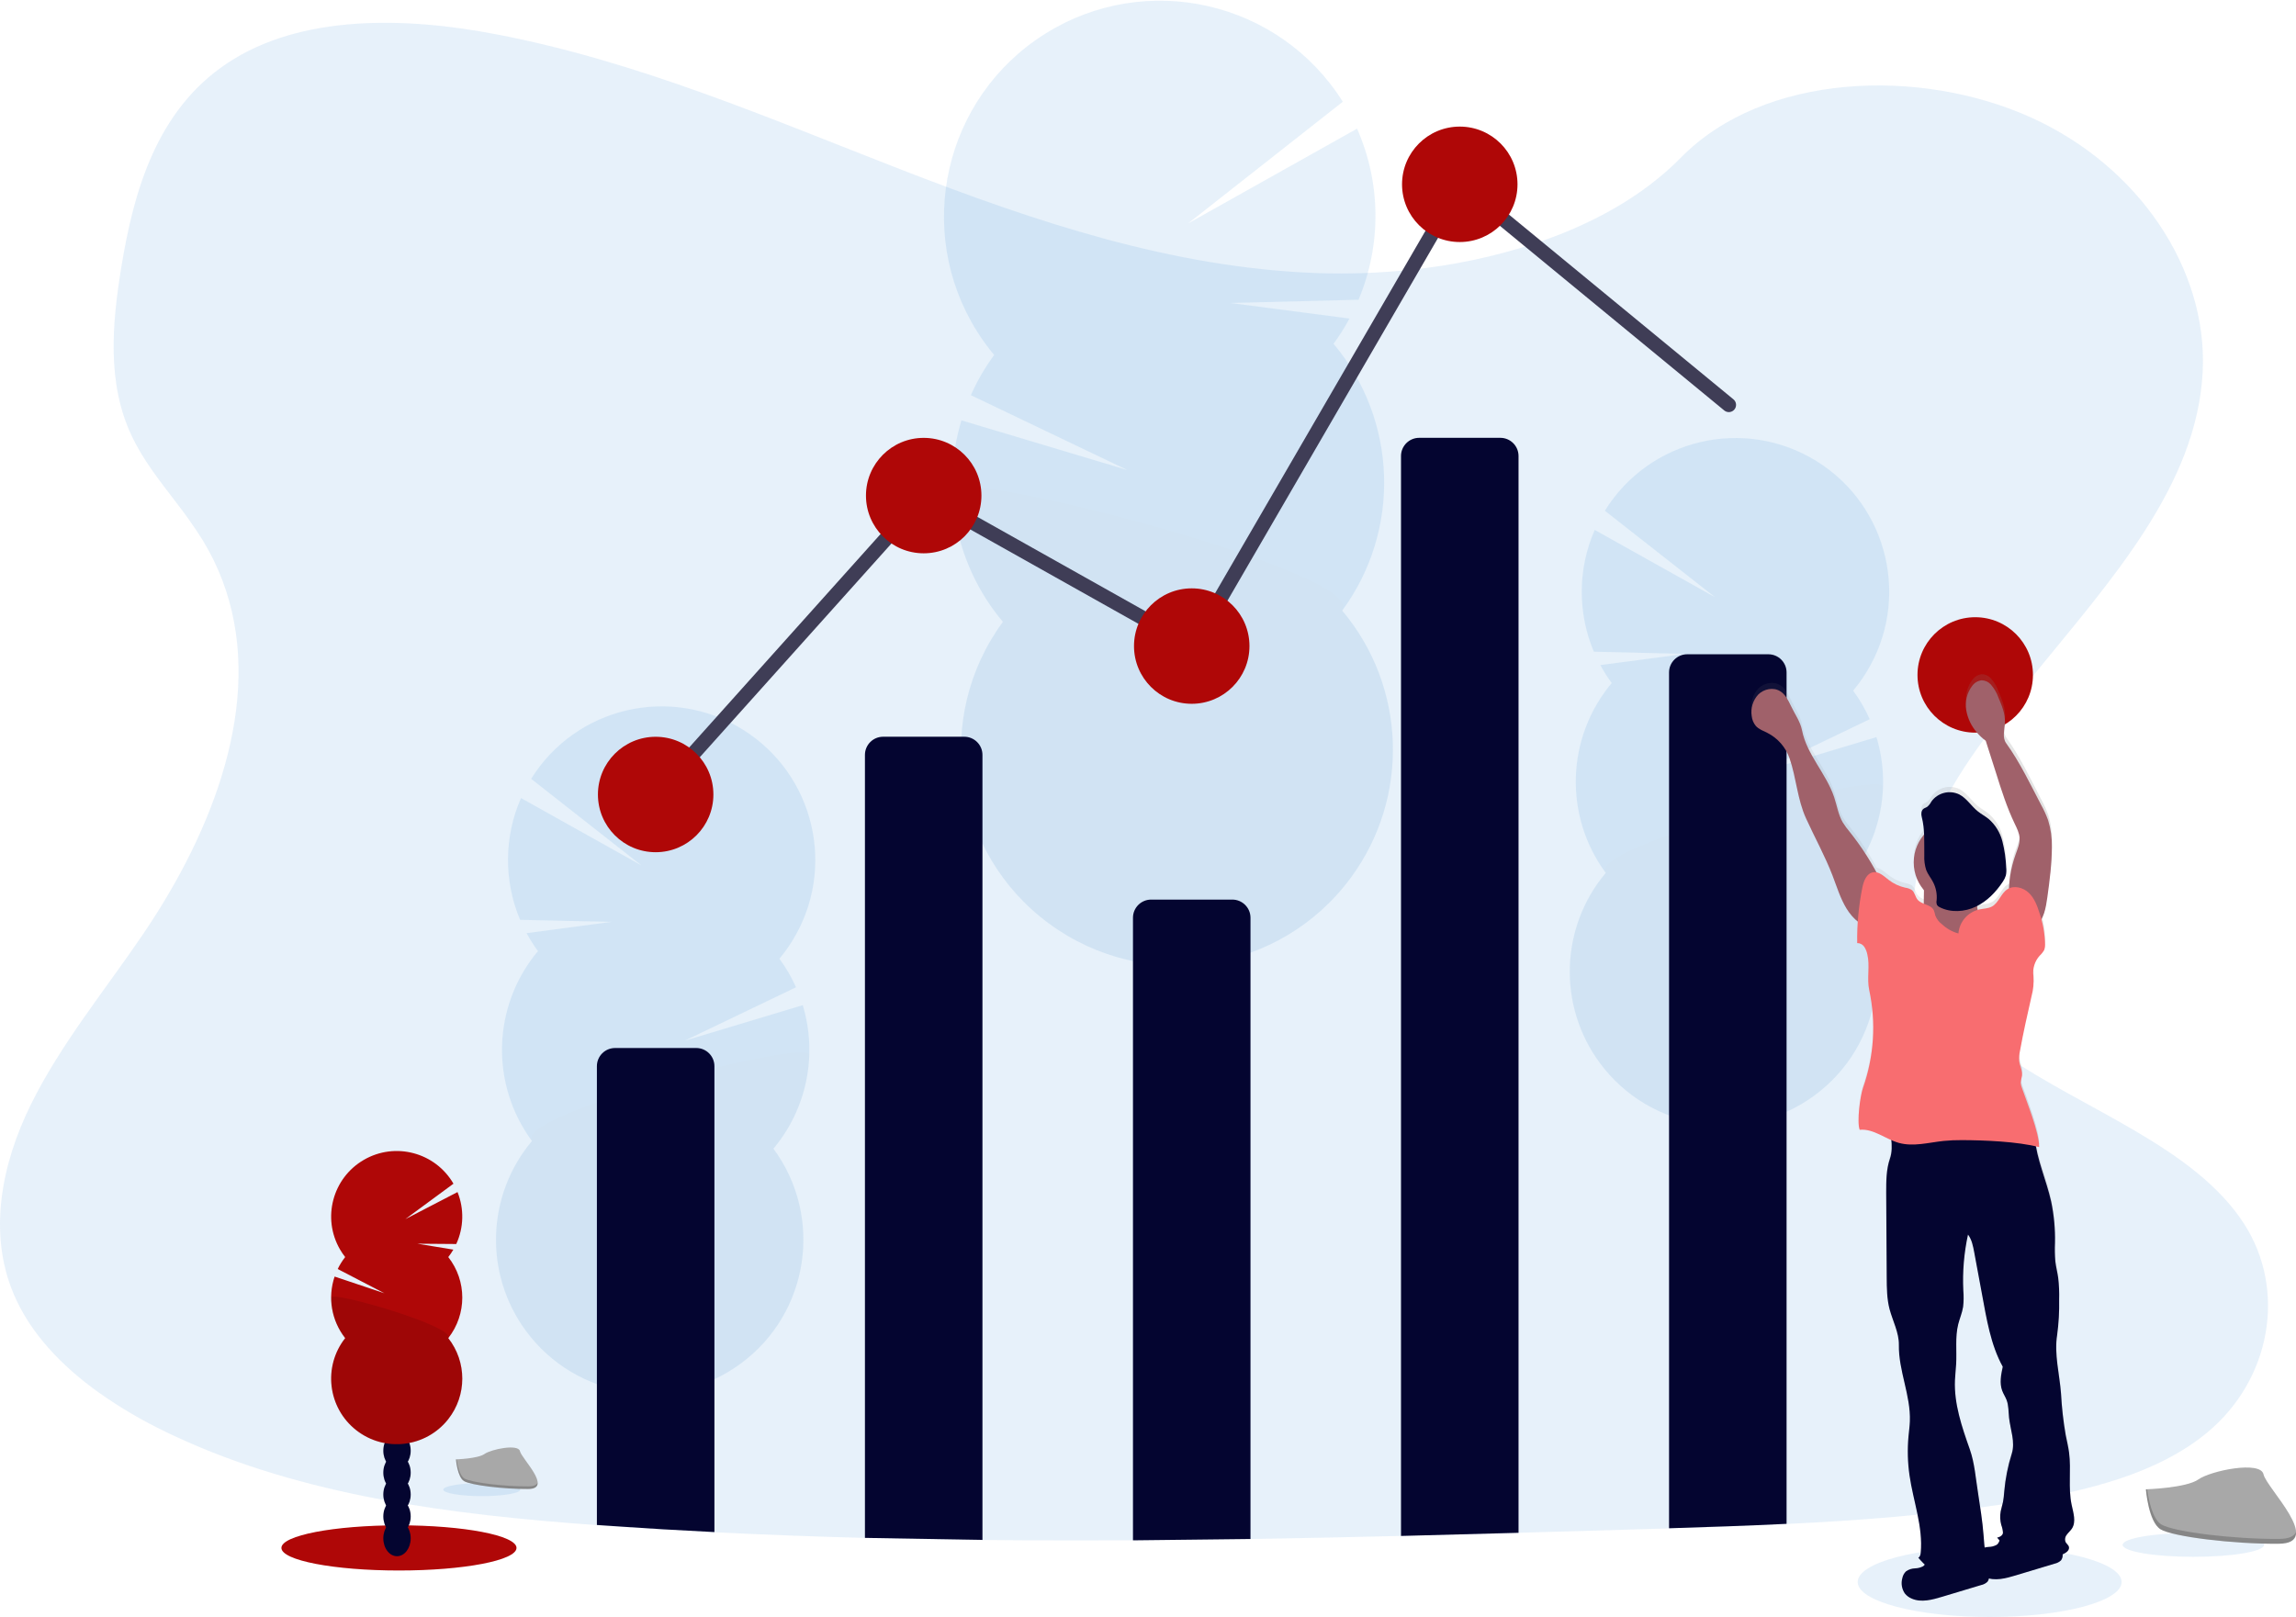 <?xml version="1.0" encoding="utf-8"?>
<!-- Generator: Adobe Illustrator 16.0.0, SVG Export Plug-In . SVG Version: 6.00 Build 0)  -->
<!DOCTYPE svg PUBLIC "-//W3C//DTD SVG 1.1//EN" "http://www.w3.org/Graphics/SVG/1.1/DTD/svg11.dtd">
<svg version="1.1" id="b43bf247-fd00-4c66-86de-2f4e4870ba29"
	 xmlns="http://www.w3.org/2000/svg" xmlns:xlink="http://www.w3.org/1999/xlink" x="0px" y="0px" width="1113.58px"
	 height="784.41px" viewBox="0 0 1113.58 784.41" enable-background="new 0 0 1113.58 784.41" xml:space="preserve">
<title>visual data</title>
<ellipse opacity="0.1" fill="#0B75CE" enable-background="new    " cx="965.001" cy="767.42" rx="64" ry="16.99"/>
<path opacity="0.1" fill="#0B75CE" enable-background="new    " d="M1070.551,694.89c-24.351,20.2-59,28.561-92.511,33.841
	l-5.64,0.859c-35,5.22-70.39,8-105.9,9.69c-19,0.92-38,1.569-57,2.149l-14.89,0.44c-19.333,0.573-38.703,1.137-58.11,1.69
	c-19,0.539-38,1.046-57,1.52c-24.333,0.594-48.666,1.087-73,1.48c-19,0.3-38,0.506-57,0.619c-24.34,0.141-48.673,0.094-73-0.14
	c-19.013-0.193-38.013-0.526-57-1c-24.347-0.627-48.68-1.543-73-2.75c-16.506-0.807-33.003-1.776-49.49-2.91l-7.51-0.53
	c-70.77-5.1-142.81-14.25-204.74-43.17l-1.67-0.79c-0.83-0.39-1.659-0.779-2.489-1.189c-11.371-5.437-22.263-11.822-32.561-19.09
	c-18.31-13.061-33.43-29-41.42-47.91c-12.52-29.66-5.9-63,8.4-92c14.3-29,35.77-55.181,54.34-82.49c5.439-8,10.6-16.3,15.399-24.81
	c30-53.37,44.881-115.13,13.431-166.561c-4.151-6.557-8.634-12.898-13.431-19c-7.67-10-15.47-20-20.739-31.07
	c-12.29-25.76-9.65-54.73-5.17-82.25c6-36.59,17-76,51.38-98.86c35.67-23.74,86.3-22.54,130.569-14
	c68.831,13.19,132.36,40.8,196.49,65.7c64.131,24.9,131.311,47.67,201.82,50.12c15.146,0.519,30.312-0.033,45.38-1.65l0,0
	c20.089-2.064,39.905-6.237,59.12-12.45c27.75-9.14,53-22.89,71.72-42c40.15-40.85,115.601-43.94,170-19.27
	c51.91,23.54,85.48,73.36,83.001,123.12c-2.82,55.39-44.301,100.93-82.311,147.64c-4.61,5.66-9.16,11.34-13.59,17.06
	c-2.474,3.193-4.9,6.393-7.28,9.6l0,0c-4.17,5.66-8.2,11.35-12,17.11c-19.42,29.53-33.15,65-19.78,96.879
	c7.5,17.851,21.811,31.471,39.061,43.36c38.649,26.63,92,44.55,116,81.83C1109.11,625.84,1101.45,669.21,1070.551,694.89z"/>
<g opacity="0.1">
	<path fill="#040530" d="M555.501,549.35c0.039,0.94,0.109,1.86,0.21,2.761c7.779-3.101,15.416-6.434,22.909-10
		c3.999-0.531,7.717-2.35,10.591-5.181c2.189-1.1,4.369-2.25,6.529-3.399c-0.488-1.034-1.043-2.037-1.659-3
		c-4.211-6.65-10.61-10.811-17.66-10.58c-7.051,0.229-13.15,4.8-16.92,11.689C556.608,537.08,555.226,543.195,555.501,549.35z"/>
	<path fill="#040530" d="M554.35,514.38c0.15,6.128,1.928,12.105,5.15,17.32c4.22,6.63,10.619,10.79,17.67,10.56
		c0.489,0,1-0.069,1.449-0.109c3.999-0.531,7.717-2.35,10.591-5.181c1.95-1.855,3.594-4.009,4.869-6.38
		c5.737-11.069,5.306-24.327-1.14-35c-4.22-6.649-10.62-10.81-17.67-10.58c-7.05,0.23-13.14,4.8-16.91,11.69
		C555.47,502.13,554.086,508.234,554.35,514.38z"/>
	
		<ellipse transform="matrix(-0.033 -1 1 -0.033 115.518 1069.145)" fill="#040530" cx="575.077" cy="478.678" rx="28.63" ry="21.87"/>
	
		<ellipse transform="matrix(-0.033 -1 1 -0.033 149.288 1031.896)" fill="#040530" cx="573.93" cy="443.714" rx="28.63" ry="21.87"/>
	
		<ellipse transform="matrix(-0.033 -1 1 -0.033 183.058 994.628)" fill="#040530" cx="572.784" cy="408.741" rx="28.63" ry="21.87"/>
	<path fill="#0B75CE" d="M646.79,166.77c2.862-3.898,5.448-7.992,7.74-12.25l-57.74-7.54l62.12-1.58
		c11.183-26.588,10.923-56.609-0.72-83l-81.91,45.95l75-59c-30.787-48.979-95.451-63.727-144.43-32.939
		c-48.979,30.787-63.728,95.451-32.939,144.43c2.495,3.97,5.255,7.769,8.26,11.369c-4.457,6.07-8.249,12.601-11.311,19.48
		l75.811,36.28l-80.36-24.06c-10.236,33.889-2.673,70.654,20.11,97.75c-34.238,46.625-24.196,112.179,22.43,146.416
		c46.626,34.238,112.179,24.196,146.417-22.43c28.612-38.965,26.841-92.45-4.287-129.437
		C679.611,257.263,677.88,203.784,646.79,166.77z"/>
	<path opacity="0.1" enable-background="new    " d="M461.89,237.63c0.73,23.488,9.374,46.041,24.53,64
		c-34.247,46.62-24.217,112.174,22.402,146.421s112.174,24.217,146.421-22.402c28.62-38.96,26.858-92.446-4.264-129.438
		C664.43,277.95,461.51,225.88,461.89,237.63z"/>
</g>
<g opacity="0.1">
	<path fill="#040530" d="M326.18,733.56c0,0.66-0.07,1.32-0.15,2c-5.533-2.199-10.97-4.557-16.31-7.069
		c-2.846-0.372-5.492-1.66-7.54-3.67c-1.561-0.794-3.11-1.601-4.65-2.42c0.348-0.731,0.741-1.439,1.18-2.12
		c3-4.74,7.54-7.7,12.561-7.54c5.02,0.16,9.36,3.399,12,8.3C325.338,724.88,326.342,729.202,326.18,733.56z"/>
	<path fill="#040530" d="M326.961,708.67c-0.099,4.36-1.355,8.615-3.641,12.33c-3,4.72-7.55,7.69-12.56,7.53l-1-0.08
		c-2.846-0.372-5.492-1.66-7.54-3.67c-1.392-1.319-2.563-2.852-3.471-4.54c-4.078-7.87-3.783-17.291,0.78-24.891
		c3-4.739,7.55-7.699,12.561-7.539c5.01,0.159,9.359,3.399,12.05,8.3C326.183,699.971,327.157,704.307,326.961,708.67z"/>
	
		<ellipse transform="matrix(-1 -0.032 0.032 -1 602.683 1376.194)" fill="#040530" cx="312.216" cy="683.334" rx="15.56" ry="20.37"/>
	
		<ellipse transform="matrix(-1 -0.032 0.032 -1 605.021 1326.459)" fill="#040530" cx="312.992" cy="658.449" rx="15.56" ry="20.37"/>
	
		<ellipse transform="matrix(-1 -0.032 0.032 -1 607.404 1276.695)" fill="#040530" cx="313.781" cy="633.553" rx="15.56" ry="20.37"/>
	<path fill="#0B75CE" d="M260.91,461.38c-2.039-2.774-3.887-5.685-5.53-8.71l41.08-5.46l-44.21-1
		c-7.985-18.916-7.826-40.285,0.44-59.08l58.33,32.63l-53.42-41.95c21.755-34.949,67.724-45.645,102.673-23.889
		s45.645,67.724,23.89,102.673c-1.847,2.966-3.899,5.798-6.143,8.477c3.182,4.315,5.887,8.963,8.07,13.859l-53.92,25.88
		l57.17-17.199c7.31,24.112,1.962,50.286-14.221,69.6c24.416,33.146,17.34,79.808-15.806,104.224s-79.809,17.339-104.225-15.807
		c-20.403-27.698-19.2-65.762,2.91-92.117c-20.404-27.698-19.202-65.764,2.91-92.12V461.38z"/>
	<path opacity="0.1" enable-background="new    " d="M392.51,511.64c-0.502,16.715-6.629,32.771-17.391,45.57
		c24.416,33.146,17.34,79.808-15.806,104.224s-79.809,17.339-104.225-15.807c-20.403-27.698-19.2-65.762,2.91-92.117
		C248.41,540.51,392.79,503.27,392.51,511.64z"/>
</g>
<g opacity="0.1">
	<path fill="#040530" d="M846.95,603.51c0,0.67-0.069,1.32-0.14,2c-5.54-2.199-10.977-4.557-16.311-7.069
		c-2.848-0.374-5.497-1.662-7.55-3.671c-1.55-0.789-3.109-1.6-4.649-2.42c0.351-0.729,0.745-1.437,1.18-2.119
		c3-4.74,7.54-7.7,12.56-7.54c5.021,0.159,9.36,3.399,12,8.3C846.107,594.83,847.112,599.152,846.95,603.51z"/>
	<path fill="#040530" d="M847.79,578.62c-0.102,4.361-1.36,8.616-3.649,12.33c-3,4.72-7.54,7.689-12.561,7.53l-1-0.08
		c-2.848-0.374-5.497-1.662-7.55-3.67c-1.387-1.323-2.558-2.854-3.47-4.54c-4.078-7.87-3.783-17.292,0.78-24.891
		c3-4.729,7.55-7.7,12.56-7.54s9.37,3.4,12.05,8.301C847,569.919,847.98,574.255,847.79,578.62z"/>
	
		<ellipse transform="matrix(-1 -0.032 0.032 -1 1648.14 1132.601)" fill="#040530" cx="833.02" cy="553.277" rx="15.56" ry="20.37"/>
	
		<ellipse transform="matrix(-1 -0.032 0.032 -1 1650.5 1082.867)" fill="#040530" cx="833.807" cy="528.391" rx="15.56" ry="20.37"/>
	
		<ellipse transform="matrix(-1 -0.032 0.032 -1 1652.86 1033.133)" fill="#040530" cx="834.594" cy="503.505" rx="15.56" ry="20.37"/>
	<path fill="#0B75CE" d="M781.68,331.33c-2.042-2.771-3.886-5.681-5.521-8.71l41.08-5.41l-44.21-1.07
		c-7.981-18.916-7.826-40.283,0.43-59.08l58.33,32.63l-53.42-41.93c21.693-34.995,67.647-45.778,102.642-24.085
		c34.995,21.692,45.778,67.646,24.086,102.642c-1.891,3.049-3.998,5.958-6.308,8.704c3.179,4.316,5.881,8.963,8.061,13.86
		l-53.92,25.88l57.17-17.2c7.321,24.109,1.973,50.286-14.22,69.59c24.417,33.137,17.348,79.794-15.789,104.212
		c-33.138,24.417-79.795,17.348-104.212-15.789c-20.41-27.699-19.207-65.769,2.91-92.123c-20.404-27.699-19.202-65.765,2.91-92.12
		H781.68z"/>
	<path opacity="0.1" enable-background="new    " d="M913.29,381.59c-0.5,16.714-6.632,32.768-17.399,45.561
		c24.414,33.14,17.34,79.796-15.8,104.21c-33.141,24.414-79.797,17.34-104.211-15.8c-20.403-27.696-19.2-65.758,2.91-92.11
		C769.19,410.46,913.551,373.21,913.29,381.59z"/>
</g>
<ellipse fill="#AF0707" cx="193.5" cy="750.89" rx="57.01" ry="10.96"/>
<ellipse fill="#040530" cx="192.55" cy="746.23" rx="6.641" ry="8.69"/>
<ellipse fill="#040530" cx="192.55" cy="735.61" rx="6.641" ry="8.69"/>
<ellipse fill="#040530" cx="192.55" cy="724.99" rx="6.641" ry="8.69"/>
<ellipse fill="#040530" cx="192.55" cy="714.37" rx="6.641" ry="8.69"/>
<ellipse fill="#040530" cx="192.55" cy="703.75" rx="6.641" ry="8.69"/>
<ellipse fill="#040530" cx="192.55" cy="693.13" rx="6.641" ry="8.69"/>
<ellipse fill="#040530" cx="192.55" cy="682.51" rx="6.641" ry="8.69"/>
<path fill="#AF0707" d="M217.4,609.83c0.905-1.156,1.73-2.372,2.47-3.64l-17.439-2.87l18.859,0.149
	c3.655-7.96,3.876-17.072,0.61-25.2L196.59,591.4l23.341-17.19c-8.807-15.195-28.265-20.374-43.459-11.567
	c-15.195,8.807-20.374,28.264-11.567,43.459c0.747,1.29,1.585,2.526,2.506,3.698c-1.41,1.799-2.624,3.743-3.62,5.8l22.641,11.761
	l-24.141-8.101c-3.445,10.18-1.52,21.41,5.12,29.86c-10.854,13.807-8.46,33.799,5.347,44.653c13.808,10.854,33.8,8.46,44.653-5.348
	c9.066-11.533,9.066-27.772,0-39.306c9.066-11.539,9.066-27.781,0-39.32L217.4,609.83z"/>
<path opacity="0.1" enable-background="new    " d="M160.61,629.49c-0.012,7.132,2.384,14.059,6.8,19.66
	c-10.854,13.807-8.46,33.799,5.347,44.652c13.808,10.854,33.8,8.46,44.653-5.347c9.066-11.533,9.066-27.772,0-39.306
	C221.66,643.74,160.61,625.92,160.61,629.49z"/>
<path fill="#040530" d="M346.501,517.21v226c-16.507-0.807-33.004-1.776-49.49-2.91l-7.511-0.53V517.21
	c0-4.871,3.949-8.82,8.82-8.82l0,0h39.36C342.552,508.39,346.501,512.339,346.501,517.21z"/>
<path fill="#040530" d="M419.501,746.02V366.21c0-4.871,3.948-8.82,8.819-8.82l0,0h39.36c4.871,0,8.82,3.949,8.82,8.82l0,0v380.8
	L419.501,746.02z"/>
<path fill="#040530" d="M549.501,747.21v-302c0-4.871,3.948-8.82,8.819-8.82l0,0h39.36c4.871,0,8.82,3.949,8.82,8.82l0,0v301.35
	L549.501,747.21z"/>
<path fill="#040530" d="M736.501,221.21v522.35c-19,0.54-38,1.047-57,1.521V221.21c0-4.871,3.948-8.82,8.819-8.82l0,0h39.36
	C732.552,212.39,736.501,216.339,736.501,221.21L736.501,221.21z"/>
<path fill="#040530" d="M866.501,326.21v413c-19,0.92-38,1.57-57,2.15V326.21c0-4.871,3.948-8.82,8.819-8.82l0,0h39.36
	C862.552,317.39,866.501,321.339,866.501,326.21L866.501,326.21z"/>
<polyline fill="none" stroke="#3F3D56" stroke-width="7" stroke-linecap="round" stroke-miterlimit="10" points="318.501,385.41 
	448.501,240.41 578.501,313.41 708.501,89.41 838.501,196.41 "/>
<circle fill="#AF0707" cx="318.001" cy="385.41" r="28"/>
<circle fill="#AF0707" cx="448.001" cy="240.41" r="28"/>
<circle fill="#AF0707" cx="578.001" cy="313.41" r="28"/>
<circle fill="#AF0707" cx="708.001" cy="89.41" r="28"/>
<circle fill="#AF0707" cx="958.001" cy="327.41" r="28"/>
<ellipse opacity="0.1" fill="#0B75CE" enable-background="new    " cx="233.68" cy="722.61" rx="18.68" ry="3.16"/>
<path fill="#A8A8A8" d="M221.14,707.94c0,0,10.649-0.33,13.859-2.62s16.391-5,17.19-1.351c0.8,3.65,16,18.24,4,18.341
	c-12,0.1-27.95-1.881-31.15-3.83C221.84,716.53,221.14,707.94,221.14,707.94z"/>
<path opacity="0.2" enable-background="new    " d="M256.38,721.03c-12,0.1-27.939-1.87-31.149-3.82c-2.44-1.49-3.41-6.82-3.74-9.28
	h-0.35c0,0,0.67,8.59,3.88,10.54s19.12,3.931,31.149,3.83c3.471,0,4.67-1.26,4.601-3.09C260.29,720.32,258.97,721.01,256.38,721.03z
	"/>
<ellipse opacity="0.1" fill="#0B75CE" enable-background="new    " cx="1063.801" cy="749.41" rx="34.31" ry="5.8"/>
<path fill="#A8A8A8" d="M1040.79,722.46c0,0,19.57-0.6,25.471-4.8c5.899-4.2,30.1-9.21,31.56-2.48c1.46,6.73,29.42,33.5,7.32,33.681
	c-22.101,0.18-51.34-3.44-57.23-7C1042.02,738.3,1040.79,722.46,1040.79,722.46z"/>
<path opacity="0.2" enable-background="new    " d="M1105.51,746.52c-22.101,0.181-51.34-3.439-57.23-7
	c-4.479-2.729-6.27-12.529-6.87-17h-0.649c0,0,1.24,15.79,7.12,19.37s35.14,7.21,57.229,7c6.38,0,8.58-2.319,8.46-5.68
	C1112.68,745.21,1110.251,746.48,1105.51,746.52z"/>
<linearGradient id="SVGID_1_" gradientUnits="userSpaceOnUse" x1="1500.962" y1="198.915" x2="1657.568" y2="198.915" gradientTransform="matrix(-1 0 0 -1 2507.009 750.675)">
	<stop  offset="0" style="stop-color:#808080;stop-opacity:0.25"/>
	<stop  offset="0.54" style="stop-color:#808080;stop-opacity:0.12"/>
	<stop  offset="1" style="stop-color:#808080;stop-opacity:0.1"/>
</linearGradient>
<path fill="url(#SVGID_1_)" d="M849.6,344.58c0.186,1.751,0.881,3.41,2,4.77c1.45,1.64,3.62,2.39,5.57,3.37
	c5.046,2.583,8.9,7.014,10.76,12.37c3.33,9.72,3.76,20,8,29.381c4.24,9.379,9.22,18.39,12.88,27.999
	c2.08,5.45,3.74,11.12,6.79,16.08c1.477,2.439,3.36,4.607,5.57,6.41c-0.23,3.521-0.32,7-0.301,10.521
	c1.374-0.027,2.665,0.652,3.42,1.8c0.74,1.14,1.25,2.414,1.5,3.75c1.37,5.67-0.319,11.71,0.91,17.409
	c3.38,15.855,2.342,32.334-3,47.641c-1.37,3.88-3.09,16.72-1.63,20.57c5.44-0.551,10.26,2.789,15.351,5
	c0.411,3.017,0.165,6.087-0.721,9c-1.83,5.27-1.819,11-1.79,16.569l0.25,41.261c0,5.229,0.07,10.529,1.38,15.6
	c1.49,5.71,4.62,11.53,4.521,17.43c-0.271,12.7,5.729,24.8,5.25,37.4c-0.09,2.42-0.42,4.82-0.65,7.22
	c-0.59,6.394-0.429,12.834,0.48,19.19c1.819,12.66,6.63,25.109,5.43,37.84c-0.08,0.859-0.37,2-1.18,2.33c1,1.13,2.06,2.25,3.14,3.32
	c-0.219,0.364-0.516,0.675-0.87,0.909c-1.182,0.617-2.487,0.959-3.819,1c-1.563,0.041-3.082,0.534-4.37,1.42
	c-0.938,0.899-1.573,2.065-1.82,3.341c-0.72,2.548-0.281,5.284,1.2,7.479c0.893,1.124,2.061,1.999,3.39,2.54
	c4.62,2,9.92,0.55,14.74-0.91l18.88-5.72c1.151-0.239,2.215-0.793,3.07-1.6c0.392-0.463,0.65-1.022,0.75-1.62
	c4.17,1,8.75-0.23,13-1.5l18.88-5.73c1.153-0.234,2.217-0.789,3.07-1.6c0.688-0.837,0.97-1.936,0.77-3
	c0.14-0.061,0.28-0.101,0.42-0.17c1.44-0.65,3-1.92,2.65-3.45c-0.25-1-1.25-1.58-1.681-2.5c-0.411-1.218-0.145-2.562,0.7-3.53
	c0.74-1,1.74-1.83,2.42-2.88c2.181-3.34,0.7-7.729-0.12-11.64c-1.77-8.351-0.13-17.07-1.25-25.53c-0.38-2.85-1.069-5.65-1.619-8.48
	c-1.166-6.688-1.938-13.44-2.311-20.22c-0.72-9.68-3.41-19.22-1.87-28.82c0.748-5.634,1.065-11.317,0.95-17
	c0.108-3.619-0.048-7.242-0.47-10.84c-0.391-2.68-1.08-5.31-1.38-8c-0.244-3.023-0.297-6.06-0.16-9.09
	c0.138-6.755-0.486-13.504-1.86-20.12c-2-9.09-5.76-17.79-7.36-26.899c0.54,0.119,1.08,0.239,1.601,0.38
	c0.06-7-6.07-22.22-8.34-28.86c-0.333-0.813-0.535-1.674-0.601-2.55c0.138-1.155,0.348-2.301,0.63-3.43
	c0.29-2.42-1-4.721-1.35-7.141c-0.137-1.702-0.012-3.415,0.37-5.08c1.61-8.95,3.61-17.83,5.61-26.7
	c0.872-3.212,1.173-6.553,0.89-9.869c-0.471-3.557,0.624-7.143,3-9.83c0.879-0.811,1.627-1.752,2.22-2.79
	c0.333-0.892,0.482-1.84,0.44-2.79c-0.04-4.113-0.646-8.202-1.801-12.15c1.761-3.189,2.41-7.109,2.921-10.81
	c1.119-8.17,2.239-16.38,2.199-24.63c0.09-4.401-0.519-8.789-1.8-13c-0.937-2.602-2.08-5.123-3.42-7.541
	c-5.26-10.13-10.29-20.79-16.93-30.07c-2-2.82-0.74-6.71-0.601-10.19c0.15-4.2-1.51-8.23-3.14-12.09
	c-0.832-2.376-2.107-4.572-3.76-6.47c-1.13-1.243-2.721-1.966-4.4-2c-1.905,0.233-3.615,1.28-4.69,2.87
	c-2.442,3.327-3.454,7.493-2.81,11.57c0.664,4.041,2.425,7.821,5.09,10.93c1.287,1.564,2.762,2.965,4.391,4.17
	c1.653,5.253,3.319,10.503,5,15.75c2.64,8.35,5.279,16.74,9,24.64c1.09,2.29,2.289,4.62,2.42,7.15c0.14,2.729-1,5.33-1.91,7.899
	c-1.917,5.357-3.003,10.976-3.22,16.66c-0.293,0.13-0.574,0.284-0.841,0.46c-3.149,2.061-4.14,6.551-7.42,8.391
	c-1.91,1.069-4.229,1-6.37,1.489c-0.189,0-0.38,0.101-0.579,0.16c-0.08-0.399-0.16-0.79-0.211-1.199c-0.03-0.256-0.03-0.515,0-0.771
	c5.1-2.804,9.383-6.883,12.431-11.84c0.642-0.918,1.138-1.93,1.47-3c0.27-1.282,0.32-2.601,0.15-3.9
	c-0.167-4.336-0.787-8.643-1.851-12.85c-1.066-4.228-3.401-8.027-6.689-10.89c-1.641-1.32-3.53-2.311-5.16-3.641
	c-3.18-2.57-5.36-6.37-9-8.28c-4.785-2.331-10.555-0.838-13.61,3.52c-0.483,0.976-1.165,1.84-2,2.54
	c-0.637,0.301-1.257,0.635-1.859,1c-1.101,0.88-1.16,2.57-0.8,3.94c0.682,2.814,1.064,5.694,1.14,8.59
	c-6.665,7.821-6.69,19.318-0.06,27.17c0,1.859,0,3.72-0.07,5.58c0,0.35,0,0.71-0.07,1.06c-1.153-0.401-2.186-1.09-3-2
	c-1.12-1.4-1.319-3.46-2.689-4.61c-0.985-0.649-2.108-1.06-3.28-1.199c-2.912-0.662-5.644-1.956-8-3.79
	c-1.85-1.431-3.771-3.261-5.93-3.681c-3.728-6.991-8.078-13.631-13-19.84c-1.249-1.47-2.385-3.03-3.4-4.67
	c-2.15-3.75-2.79-8.16-4.15-12.27c-3.8-11.52-13.279-20.76-15.59-32.68c-0.84-4.32-3.58-8.08-5.46-12.06
	c-1.27-2.69-2.67-5.53-5.21-7.07c-3.27-2-7.79-1.08-10.51,1.61C850.182,336.801,848.982,340.725,849.6,344.58z M968.33,749.27
	c-1.182,0.617-2.487,0.959-3.819,1c-0.672,0.07-1.34,0.178-2,0.32c-0.25-2.1-0.391-4.229-0.551-6.3
	c-0.529-6.79-1.59-13.53-2.64-20.26c-1.1-7-1.62-14.66-4-21.38c-3.83-10.94-7.71-22.21-7.22-33.801
	c0.109-2.63,0.439-5.239,0.58-7.859c0.32-6.49-0.59-13.12,1-19.43c0.71-2.87,1.92-5.61,2.38-8.53c0.293-2.638,0.327-5.297,0.1-7.94
	c-0.437-9.177,0.326-18.371,2.271-27.35c1.859,2.43,2.47,5.57,3,8.58l3.75,20.34c2.229,12.07,4.2,24.87,10.109,35.61
	c-0.83,3.869-1.649,8-0.279,11.699c0.59,1.601,1.56,3,2.16,4.62c1,2.69,0.859,5.65,1.159,8.5c0.65,6,3.13,11.9,1.311,17.69
	c-1.872,5.97-3.09,12.126-3.63,18.359c-0.1,1.734-0.3,3.46-0.601,5.171c-0.319,1.539-0.84,3-1.13,4.579
	c-0.399,2.218-0.301,4.496,0.29,6.671c0.449,1.204,0.726,2.467,0.82,3.75c0,1.279-1.57,2.199-2.83,2.399
	c0.37,0.48,0.77,0.94,1.18,1.39C969.5,747.949,969.008,748.705,968.33,749.27z"/>
<path fill="#040530" d="M928.841,760.81c-1.563,0.041-3.082,0.534-4.37,1.421c-0.94,0.888-1.577,2.049-1.82,3.319
	c-0.718,2.529-0.278,5.246,1.2,7.42c0.894,1.121,2.061,1.993,3.39,2.53c4.62,2,9.92,0.54,14.74-0.91l18.88-5.68
	c1.151-0.235,2.214-0.786,3.07-1.59c1.065-1.436,1.098-3.391,0.08-4.86c-1.015-1.411-2.398-2.515-4-3.19
	c-5.87-2.859-12.49-3.51-18.94-3.63c-2.399,0-4.77-0.58-6.399,1.271c-0.86,1-0.7,2.07-2,2.92
	C931.482,760.437,930.174,760.771,928.841,760.81z"/>
<path fill="#040530" d="M964.51,750.43c-1.563,0.046-3.079,0.539-4.37,1.42c-0.938,0.891-1.574,2.051-1.82,3.32
	c-0.717,2.532-0.277,5.252,1.2,7.43c0.896,1.115,2.063,1.982,3.39,2.521c4.63,2,9.92,0.55,14.74-0.9l18.88-5.689
	c1.151-0.235,2.214-0.786,3.07-1.591c1.063-1.432,1.096-3.383,0.08-4.85c-1.016-1.41-2.399-2.514-4-3.189
	c-5.88-2.86-12.5-3.521-18.95-3.641c-2.4,0-4.76-0.57-6.4,1.28c-0.859,1-0.7,2.06-2,2.91
	C967.148,750.064,965.842,750.4,964.51,750.43z"/>
<path fill="#040530" d="M948.1,545.53c11.126-1.118,22.318-1.433,33.49-0.94c0.737-0.008,1.47,0.107,2.17,0.34
	c2.46,1,2.84,4.221,3.069,6.851c1,10.68,5.66,20.63,8,31.09c1.375,6.575,1.999,13.284,1.86,20c-0.135,3-0.082,6.006,0.16,9
	c0.3,2.67,1,5.29,1.38,7.95c0.422,3.573,0.579,7.173,0.47,10.77c0.114,5.64-0.203,11.279-0.949,16.87
	c-1.54,9.53,1.149,19,1.869,28.64c0.359,6.743,1.117,13.458,2.271,20.11c0.55,2.81,1.24,5.59,1.62,8.42
	c1.12,8.41-0.521,17.07,1.25,25.37c0.819,3.88,2.3,8.24,0.12,11.56c-0.681,1-1.681,1.851-2.421,2.86
	c-0.845,0.96-1.112,2.299-0.699,3.51c0.43,0.91,1.43,1.511,1.68,2.48c0.39,1.53-1.21,2.78-2.65,3.43
	c-10.85,4.9-24.84,1.45-32.159-7.939c1.26-0.2,2.8-1.11,2.83-2.391c-0.097-1.272-0.373-2.524-0.82-3.72
	c-0.589-2.157-0.688-4.419-0.29-6.62c0.29-1.54,0.81-3,1.13-4.55c0.3-1.7,0.501-3.417,0.6-5.14
	c0.541-6.194,1.759-12.312,3.631-18.24c1.819-5.75-0.66-11.57-1.311-17.57c-0.3-2.84-0.17-5.77-1.16-8.45
	c-0.6-1.58-1.569-3-2.159-4.58c-1.37-3.689-0.551-7.79,0.279-11.63c-5.91-10.67-7.88-23.39-10.109-35.38l-3.75-20.2
	c-0.561-3-1.17-6.109-3-8.529c-1.944,8.918-2.707,18.053-2.271,27.17c0.227,2.627,0.193,5.27-0.1,7.89
	c-0.46,2.9-1.67,5.63-2.38,8.47c-1.551,6.271-0.641,12.851-1,19.3c-0.141,2.61-0.471,5.2-0.58,7.811
	c-0.49,11.52,3.39,22.72,7.22,33.59c2.35,6.67,2.87,14.25,4,21.229c1,6.69,2.11,13.381,2.64,20.131
	c0.49,6.199,0.71,12.909,4.57,17.779c-3.53,2.29-7.17,4.62-11.3,5.41c-4.813,0.753-9.737-0.202-13.92-2.7
	c-4.159-2.486-7.876-5.646-11-9.35c0.81-0.28,1.1-1.46,1.18-2.31c1.2-12.66-3.61-25-5.43-37.601c-0.91-6.313-1.071-12.71-0.48-19.06
	c0.23-2.391,0.561-4.78,0.65-7.181c0.479-12.51-5.55-24.56-5.33-37.079c0.1-5.87-3-11.65-4.521-17.32c-1.31-5-1.35-10.3-1.38-15.5
	l-0.25-41c0-5.54,0-11.22,1.79-16.45c2.2-6.3-0.319-13.53-0.7-20.19C926.302,545.233,937.239,546.453,948.1,545.53z"/>
<path fill="#A0616A" d="M912.45,427.73c-4.203-8.594-9.337-16.698-15.31-24.171c-1.248-1.459-2.385-3.01-3.4-4.64
	c-2.149-3.73-2.79-8.11-4.149-12.19c-3.801-11.44-13.28-20.63-15.591-32.46c-0.84-4.3-3.58-8-5.46-12c-1.27-2.67-2.67-5.49-5.21-7
	c-3.27-2-7.79-1.08-10.51,1.6c-2.652,2.826-3.842,6.724-3.22,10.55c0.188,1.742,0.883,3.391,2,4.74c1.45,1.63,3.62,2.37,5.569,3.35
	c5.039,2.554,8.895,6.958,10.761,12.29c3.33,9.65,3.76,19.87,8,29.19c4.239,9.319,9.22,18.26,12.88,27.79c2.08,5.41,3.74,11,6.79,16
	s7.81,9.189,13.56,9.939c-0.039-3.625,0.512-7.231,1.63-10.68C912.04,436.1,914.26,431.46,912.45,427.73z"/>
<path fill="#A0616A" d="M974.36,435.21c-0.257-7.071,0.847-14.125,3.25-20.78c0.92-2.55,2-5.14,1.91-7.85
	c-0.13-2.521-1.33-4.83-2.42-7.11c-3.76-7.85-6.4-16.17-9-24.47l-5-15.65c-1.63-1.195-3.105-2.589-4.391-4.15
	c-2.665-3.082-4.427-6.84-5.09-10.86c-0.645-4.049,0.368-8.187,2.811-11.48c1.078-1.584,2.787-2.627,4.689-2.86
	c1.679,0.037,3.269,0.76,4.4,2c1.649,1.882,2.926,4.061,3.76,6.42c1.63,3.84,3.29,7.84,3.141,12c-0.141,3.46-1.431,7.32,0.6,10.13
	c6.64,9.22,11.67,19.81,16.93,29.88c1.342,2.4,2.486,4.904,3.42,7.49c1.285,4.19,1.893,8.559,1.801,12.94
	c0,8.189-1.08,16.35-2.2,24.47c-0.71,5.09-1.64,10.63-5.49,14C983.48,444.21,979.46,439.21,974.36,435.21z"/>
<circle fill="#A0616A" cx="948.921" cy="418.36" r="20.75"/>
<path fill="#A0616A" d="M958.97,440.21c0.5,3.75,2.51,7.11,4.47,10.35c1.18,2,2.69,4.131,5,4.351
	c-6.012,3.155-12.327,5.694-18.85,7.58c-2.217,0.745-4.542,1.12-6.881,1.109c-1.981-0.147-3.921-0.646-5.729-1.47
	c-8.013-3.489-13.981-10.464-16.19-18.92c2.584,0.069,5.168-0.129,7.711-0.59c1.451-0.111,2.805-0.777,3.779-1.86
	c0.58-1.014,0.851-2.174,0.78-3.34c0.1-3.46,0.11-6.93,0-10.39c5.099-0.325,10.213,0.306,15.08,1.859c2,0.65,4,1.431,6,1.94
	c1.26,0.32,4.729,0,5.66,0.729C961.33,432.59,958.62,437.66,958.97,440.21z"/>
<path fill="#F86D70" d="M949.85,452.82c0.467-5.607,4.472-10.285,9.939-11.61c2.141-0.479,4.461-0.42,6.37-1.479
	c3.28-1.83,4.271-6.29,7.42-8.341c3.15-2.05,7.62-0.909,10.36,1.681s4.13,6.279,5.25,9.89c1.672,4.881,2.579,9.991,2.69,15.15
	c0.041,0.943-0.108,1.886-0.44,2.77c-0.593,1.032-1.342,1.967-2.22,2.771c-2.375,2.664-3.47,6.231-3,9.77
	c0.284,3.294-0.018,6.611-0.891,9.8c-2,8.82-4,17.63-5.609,26.53c-0.378,1.638-0.503,3.324-0.37,5c0.31,2.41,1.64,4.69,1.35,7.1
	c-0.283,1.122-0.493,2.262-0.63,3.41c0.065,0.87,0.268,1.724,0.601,2.53c2.27,6.59,8.399,21.69,8.34,28.67
	c-10.65-2.729-26.351-3.34-37.351-3.39c-3.024-0.032-6.049,0.102-9.06,0.399c-7.23,0.78-14.63,2.891-21.641,0.94
	c-6.51-1.811-12.27-7-19-6.35c-1.46-3.82,0.261-16.57,1.631-20.431c5.341-15.199,6.379-31.578,3-47.33
	c-1.23-5.659,0.46-11.67-0.91-17.29c-0.251-1.329-0.76-2.597-1.5-3.729c-0.758-1.144-2.049-1.819-3.42-1.79
	c-0.125-9.04,0.713-18.067,2.5-26.93c0.66-3.15,2-6.87,5.229-7.41c2.86-0.49,5.261,1.93,7.561,3.7c2.358,1.825,5.089,3.108,8,3.76
	c1.172,0.14,2.295,0.551,3.279,1.2c1.37,1.14,1.57,3.189,2.69,4.58c2,2.489,6.47,2.279,7.89,5.149c0.311,0.855,0.562,1.73,0.75,2.62
	c0.672,1.705,1.817,3.184,3.301,4.26C944.188,450.515,946.898,452.025,949.85,452.82z"/>
<path fill="#040530" d="M932.06,396.3c-0.36-1.37-0.3-3,0.8-3.92c0.55-0.43,1.271-0.59,1.86-1c0.831-0.699,1.512-1.56,2-2.53
	c3.081-4.312,8.825-5.77,13.59-3.45c3.61,1.89,5.79,5.67,9,8.22c1.63,1.319,3.52,2.3,5.16,3.62
	c3.284,2.837,5.619,6.613,6.689,10.819c1.063,4.177,1.684,8.454,1.851,12.761c0.17,1.292,0.119,2.604-0.15,3.88
	c-0.332,1.069-0.828,2.082-1.47,3c-3.3,5-7.65,9.54-13.101,12.12c-5.449,2.58-12.08,3-17.46,0.3c-0.541-0.219-1.007-0.591-1.34-1.07
	c-0.306-0.729-0.379-1.536-0.21-2.31c0.292-3.057-0.313-6.132-1.74-8.851c-1-2-2.5-3.72-3.3-5.79
	c-0.744-2.316-1.063-4.749-0.939-7.18C933.21,408.63,933.64,402.36,932.06,396.3z"/>
</svg>
